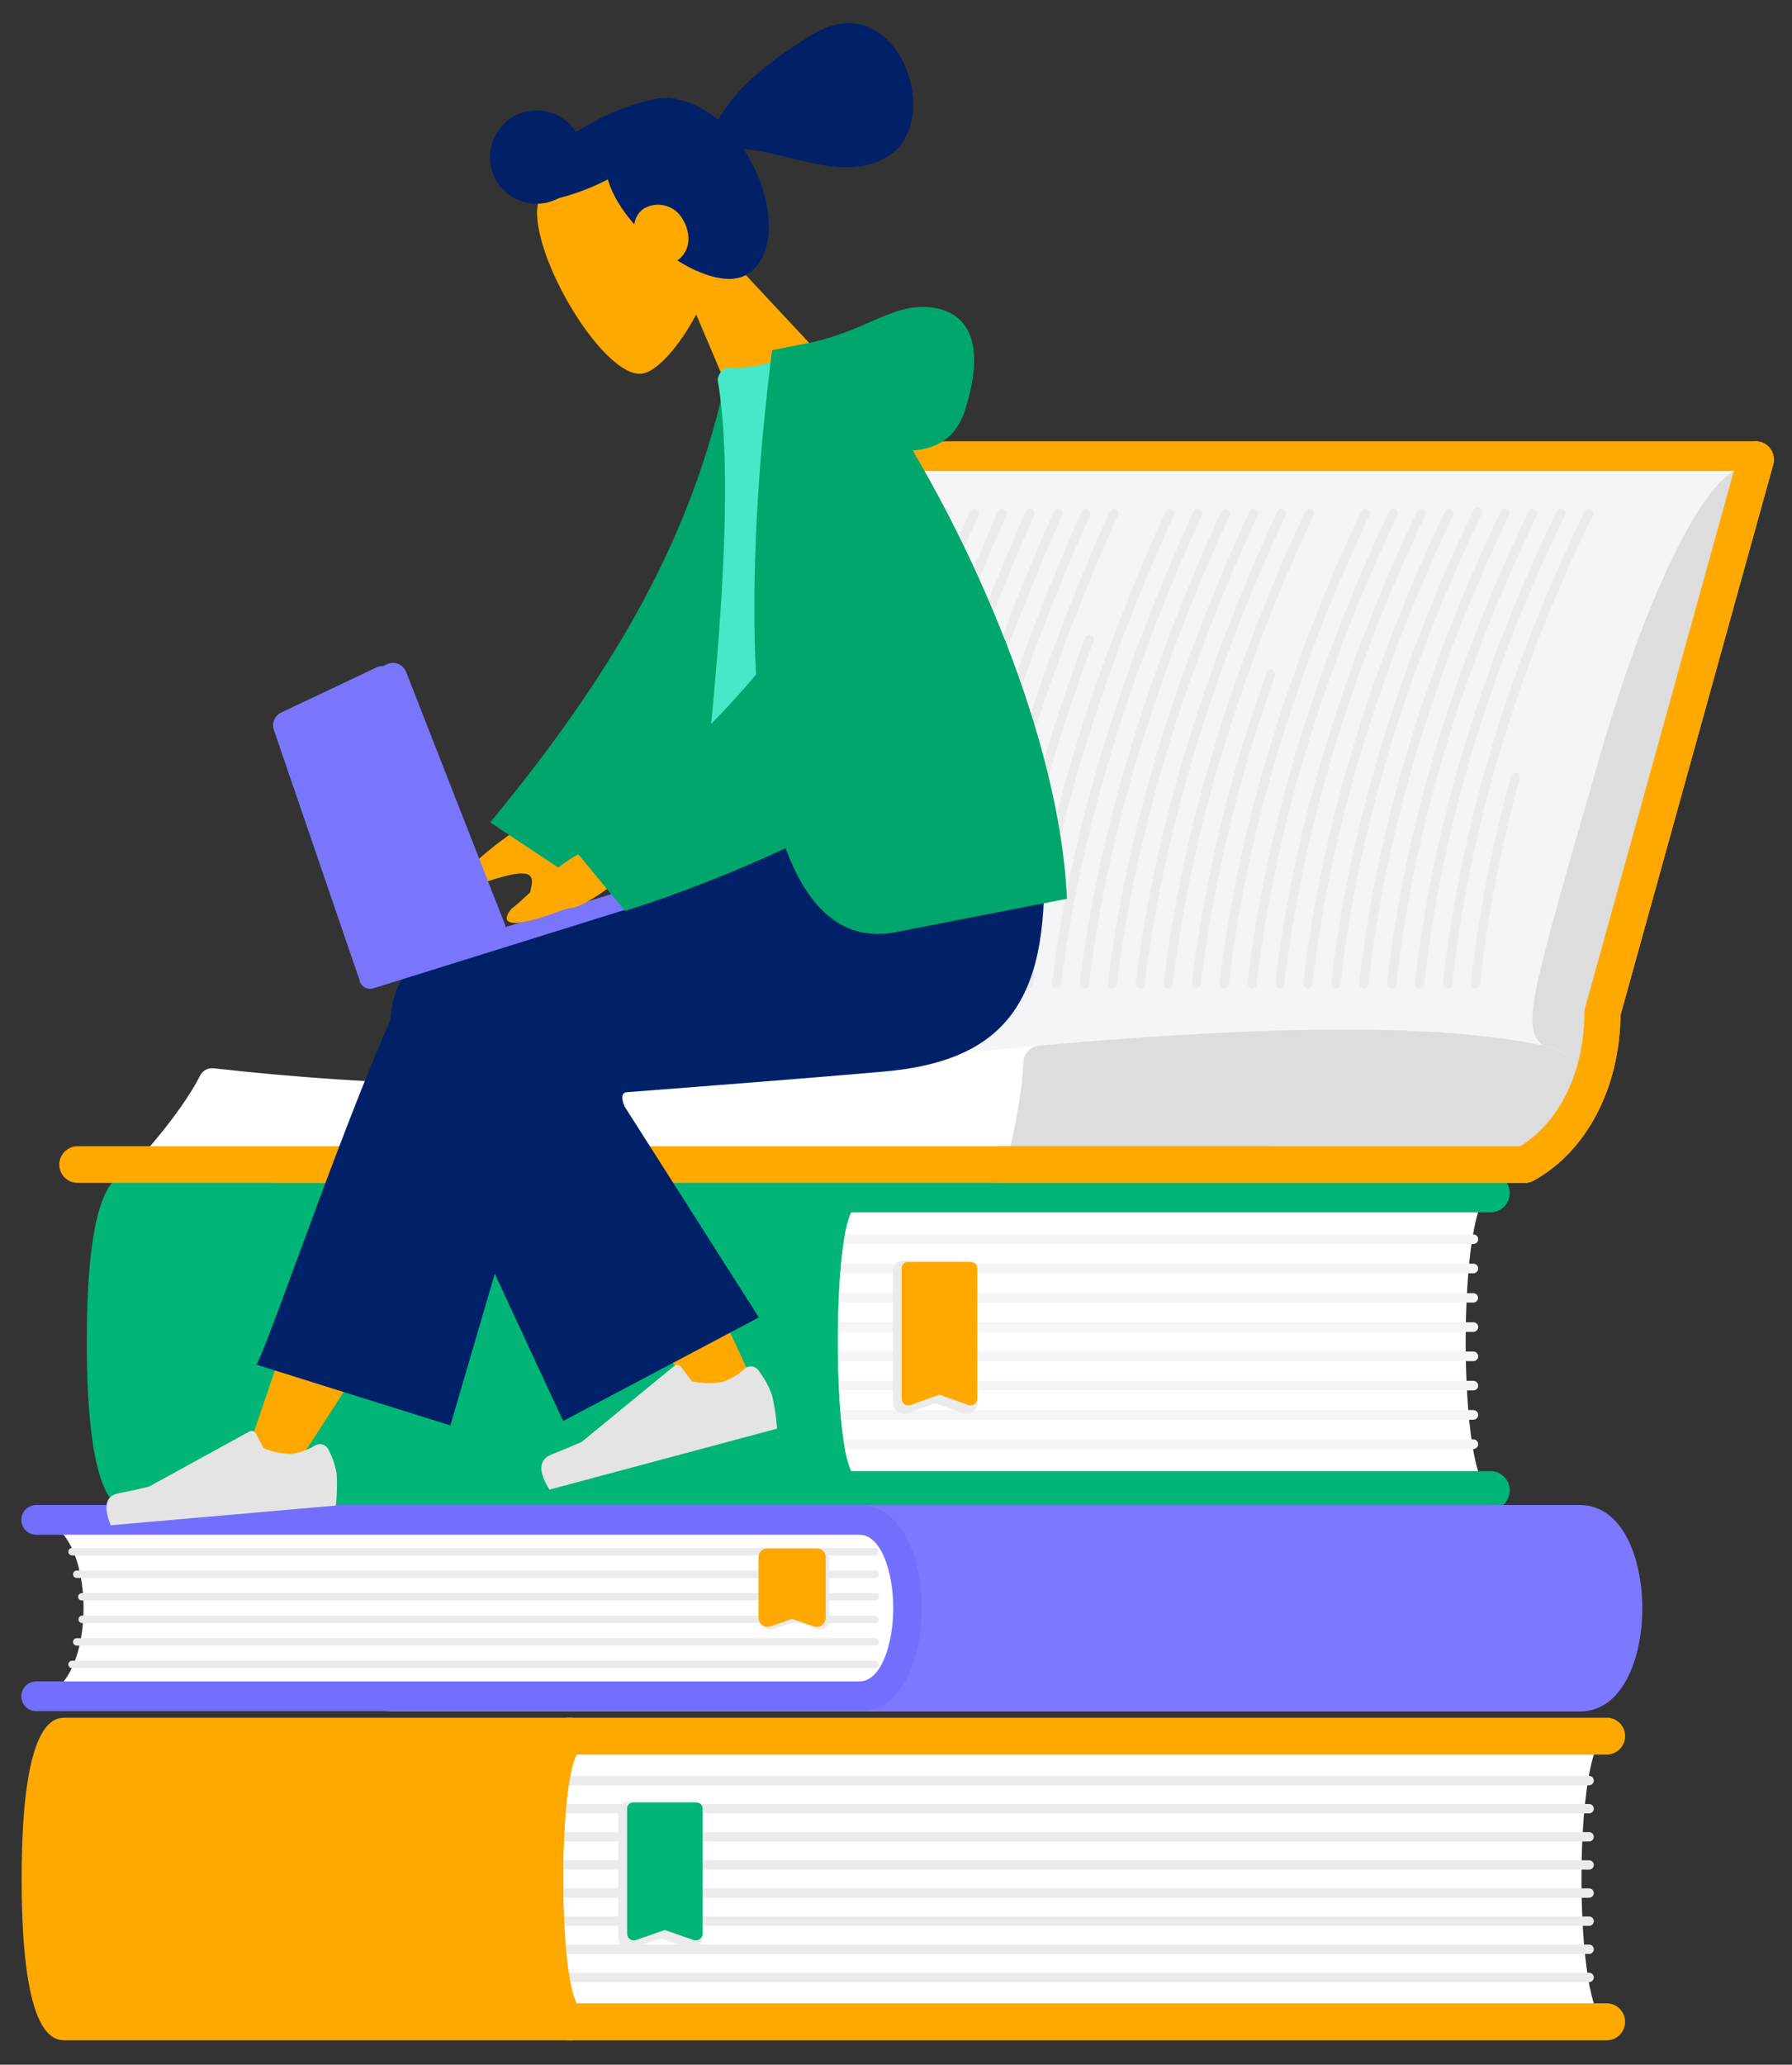 <svg id="Layer_1" data-name="Layer 1" xmlns="http://www.w3.org/2000/svg" xmlns:xlink="http://www.w3.org/1999/xlink" viewBox="0 0 382 440"><rect x="0" y="0" width="382" height="440" fill="#333333" stroke="none"/><defs><style>.cls-1,.cls-2{fill:none;}.cls-1{clip-rule:evenodd;}.cls-3{clip-path:url(#clip-path);}.cls-4{clip-path:url(#clip-path-2);}.cls-5{fill:#fff;}.cls-6{clip-path:url(#clip-path-3);}.cls-7{fill:#ebebed;}.cls-8{clip-path:url(#clip-path-5);}.cls-9{clip-path:url(#clip-path-7);}.cls-10{clip-path:url(#clip-path-9);}.cls-11{clip-path:url(#clip-path-11);}.cls-12{clip-path:url(#clip-path-13);}.cls-13{clip-path:url(#clip-path-15);}.cls-14{clip-path:url(#clip-path-17);}.cls-15{clip-path:url(#clip-path-19);}.cls-16{fill:#ffa900;}.cls-17{clip-path:url(#clip-path-21);}.cls-18{isolation:isolate;}.cls-19{clip-path:url(#clip-path-23);}.cls-20{clip-path:url(#clip-path-24);}.cls-21{clip-path:url(#clip-path-25);}.cls-22{clip-path:url(#clip-path-26);}.cls-23{clip-path:url(#clip-path-28);}.cls-24{clip-path:url(#clip-path-30);}.cls-25{fill:#00b576;}.cls-26{clip-path:url(#clip-path-32);}.cls-27{clip-path:url(#clip-path-34);}.cls-28{fill:#f5f5f7;}.cls-29{clip-path:url(#clip-path-36);}.cls-30{clip-path:url(#clip-path-38);}.cls-31{clip-path:url(#clip-path-40);}.cls-32{clip-path:url(#clip-path-42);}.cls-33{clip-path:url(#clip-path-44);}.cls-34{clip-path:url(#clip-path-46);}.cls-35{clip-path:url(#clip-path-48);}.cls-36{clip-path:url(#clip-path-50);}.cls-37{clip-path:url(#clip-path-52);}.cls-38{clip-path:url(#clip-path-54);}.cls-39{clip-path:url(#clip-path-55);}.cls-40{clip-path:url(#clip-path-57);}.cls-41{clip-path:url(#clip-path-59);}.cls-42{clip-path:url(#clip-path-61);}.cls-43{clip-path:url(#clip-path-63);}.cls-44{fill:#7c78ff;}.cls-45{clip-path:url(#clip-path-65);}.cls-46{clip-path:url(#clip-path-67);}.cls-47{clip-path:url(#clip-path-69);}.cls-48{clip-path:url(#clip-path-71);}.cls-49{clip-path:url(#clip-path-73);}.cls-50{clip-path:url(#clip-path-75);}.cls-51{clip-path:url(#clip-path-77);}.cls-52{clip-path:url(#clip-path-79);}.cls-53{clip-path:url(#clip-path-81);}.cls-54{clip-path:url(#clip-path-82);}.cls-55{fill:#736ffe;}.cls-56{clip-path:url(#clip-path-84);}.cls-57{clip-path:url(#clip-path-86);}.cls-58{clip-path:url(#clip-path-88);}.cls-59{clip-path:url(#clip-path-90);}.cls-60{fill:#b1c65a;}.cls-61{clip-path:url(#clip-path-92);}.cls-62{clip-path:url(#clip-path-94);}.cls-63{clip-path:url(#clip-path-96);}.cls-64{clip-path:url(#clip-path-98);}.cls-65{clip-path:url(#clip-path-100);}.cls-66{clip-path:url(#clip-path-102);}.cls-67{clip-path:url(#clip-path-104);}.cls-68{clip-path:url(#clip-path-106);}.cls-69{clip-path:url(#clip-path-108);}.cls-70{clip-path:url(#clip-path-110);}.cls-71{clip-path:url(#clip-path-112);}.cls-72{clip-path:url(#clip-path-114);}.cls-73{clip-path:url(#clip-path-116);}.cls-74{clip-path:url(#clip-path-118);}.cls-75{clip-path:url(#clip-path-120);}.cls-76{clip-path:url(#clip-path-122);}.cls-77{clip-path:url(#clip-path-124);}.cls-78{clip-path:url(#clip-path-126);}.cls-79{clip-path:url(#clip-path-128);}.cls-80{clip-path:url(#clip-path-130);}.cls-81{clip-path:url(#clip-path-132);}.cls-82{clip-path:url(#clip-path-134);}.cls-83{clip-path:url(#clip-path-136);}.cls-84{clip-path:url(#clip-path-138);}.cls-85{clip-path:url(#clip-path-140);}.cls-86{clip-path:url(#clip-path-142);}.cls-87{clip-path:url(#clip-path-144);}.cls-88{clip-path:url(#clip-path-146);}.cls-89{clip-path:url(#clip-path-148);}.cls-90{clip-path:url(#clip-path-150);}.cls-91{fill:#ddd;}.cls-92{clip-path:url(#clip-path-152);}.cls-93{clip-path:url(#clip-path-154);}.cls-94{clip-path:url(#clip-path-156);}.cls-95{clip-path:url(#clip-path-158);}.cls-96{clip-path:url(#clip-path-159);}.cls-97{clip-path:url(#clip-path-160);}.cls-98{clip-path:url(#clip-path-161);}.cls-99{clip-path:url(#clip-path-163);}.cls-100{clip-path:url(#clip-path-164);}.cls-101{clip-path:url(#clip-path-165);}.cls-102{clip-path:url(#clip-path-166);}.cls-103{clip-path:url(#clip-path-168);}.cls-104{fill:#002168;}.cls-105{clip-path:url(#clip-path-170);}.cls-106{fill:#e4e4e4;}.cls-107{clip-path:url(#clip-path-172);}.cls-108{clip-path:url(#clip-path-174);}.cls-109{clip-path:url(#clip-path-176);}.cls-110{clip-path:url(#clip-path-178);}.cls-111{clip-path:url(#clip-path-180);}.cls-112{clip-path:url(#clip-path-182);}.cls-113{clip-path:url(#clip-path-184);}.cls-114{fill:#00a66c;}.cls-115{clip-path:url(#clip-path-186);}.cls-116{fill:#47e8c8;}.cls-117{clip-path:url(#clip-path-188);}.cls-118{fill:#7a76fc;}.cls-119{clip-path:url(#clip-path-190);}.cls-120{clip-path:url(#clip-path-192);}.cls-121{clip-path:url(#clip-path-194);}.cls-122{clip-path:url(#clip-path-196);}</style><clipPath id="clip-path"><path class="cls-1" d="M342.67,430.87c-7.4,0-7.4-60.87,0-60.87H121.79c-7.4,0-7.4,60.87,0,60.87Z"/></clipPath><clipPath id="clip-path-2"><rect class="cls-2" x="-624.5" y="-110.5" width="1280" height="3148"/></clipPath><clipPath id="clip-path-3"><path class="cls-1" d="M117.49,380.45H338.75a1,1,0,0,0,0-2H117.49a1,1,0,0,0,0,2"/></clipPath><clipPath id="clip-path-5"><path class="cls-1" d="M117.49,392.43H338.75a1,1,0,0,0,0-2H117.49a1,1,0,0,0,0,2"/></clipPath><clipPath id="clip-path-7"><path class="cls-1" d="M117.49,410.41H338.75a1,1,0,0,0,0-2H117.49a1,1,0,0,0,0,2"/></clipPath><clipPath id="clip-path-9"><path class="cls-1" d="M117.49,422.4H338.75a1,1,0,0,0,0-2H117.49a1,1,0,0,0,0,2"/></clipPath><clipPath id="clip-path-11"><path class="cls-1" d="M117.49,386.44H338.75a1,1,0,0,0,0-2H117.49a1,1,0,0,0,0,2"/></clipPath><clipPath id="clip-path-13"><path class="cls-1" d="M117.49,398.43H338.75a1,1,0,0,0,0-2H117.49a1,1,0,0,0,0,2"/></clipPath><clipPath id="clip-path-15"><path class="cls-1" d="M117.49,404.42H338.75a1,1,0,0,0,0-2H117.49a1,1,0,0,0,0,2"/></clipPath><clipPath id="clip-path-17"><path class="cls-1" d="M117.49,416.4H338.75a1,1,0,0,0,0-2H117.49a1,1,0,0,0,0,2"/></clipPath><clipPath id="clip-path-19"><path class="cls-1" d="M121.8,366.06H14c-2.33,0-9.39,0-9.39,34.37S11.63,434.8,14,434.8H121.8a3.88,3.88,0,0,0,3.83-3.94,4,4,0,0,0-2.58-3.73c-4-6.53-4-46.86,0-53.4a3.94,3.94,0,0,0,2.58-3.73A3.9,3.9,0,0,0,121.8,366.06Z"/></clipPath><clipPath id="clip-path-21"><rect class="cls-2" x="112.42" y="366.06" width="234.08" height="68.76"/></clipPath><clipPath id="clip-path-23"><rect class="cls-2" x="111.5" y="365.5" width="236" height="70"/></clipPath><clipPath id="clip-path-24"><path class="cls-1" d="M121.8,434.81H342.67a3.95,3.95,0,0,0,0-7.89H122.92c-3.84-7.08-3.84-45.89,0-53H342.67a3.95,3.95,0,0,0,0-7.89H121.8c-2.32,0-9.38,0-9.38,34.38S119.48,434.81,121.8,434.81Z"/></clipPath><clipPath id="clip-path-25"><rect class="cls-2" x="111.5" y="365.5" width="235" height="70"/></clipPath><clipPath id="clip-path-26"><path class="cls-1" d="M148.85,386.13v26.64a1.43,1.43,0,0,1-1.87,1.39L140.81,412l-6.17,2.15a1.43,1.43,0,0,1-1.87-1.39V386.13a1.26,1.26,0,0,1,1.24-1.28h13.6a1.26,1.26,0,0,1,1.24,1.28"/></clipPath><clipPath id="clip-path-28"><path class="cls-1" d="M147.43,415.22a2.3,2.3,0,0,0,1.39-.46,2.48,2.48,0,0,0,1-2V386.13a2.24,2.24,0,0,0-2.2-2.27H134a2.24,2.24,0,0,0-2.2,2.27v26.64a2.48,2.48,0,0,0,1,2,2.3,2.3,0,0,0,2.15.33l5.86-2,5.86,2a2.21,2.21,0,0,0,.76.13M140.81,411a1.06,1.06,0,0,0-.31.05l-6.17,2.14a.43.43,0,0,1-.42-.06.46.46,0,0,1-.19-.39V386.13a.3.3,0,0,1,.29-.3h13.6a.3.3,0,0,1,.28.3v26.64a.46.46,0,0,1-.19.39.43.43,0,0,1-.42.06l-6.17-2.14a1,1,0,0,0-.3-.05"/></clipPath><clipPath id="clip-path-30"><path class="cls-1" d="M149.77,385.41v26.65a1.43,1.43,0,0,1-1.88,1.38l-6.17-2.14-6.17,2.14a1.42,1.42,0,0,1-1.87-1.38V385.41a1.26,1.26,0,0,1,1.25-1.28h13.59a1.26,1.26,0,0,1,1.25,1.28"/></clipPath><clipPath id="clip-path-32"><path class="cls-1" d="M318,317.61c-7.42,0-7.42-63.37,0-63.37H180.31c-7.42,0-7.42,63.37,0,63.37Z"/></clipPath><clipPath id="clip-path-34"><path class="cls-1" d="M176,265.11H314.08a1,1,0,0,0,0-2.05H176a1,1,0,0,0,0,2.05"/></clipPath><clipPath id="clip-path-36"><path class="cls-1" d="M176,277.59H314.08a1,1,0,0,0,0-2H176a1,1,0,0,0,0,2"/></clipPath><clipPath id="clip-path-38"><path class="cls-1" d="M176,296.31H314.08a1,1,0,0,0,0-2.05H176a1,1,0,0,0,0,2.05"/></clipPath><clipPath id="clip-path-40"><path class="cls-1" d="M176,308.79H314.08a1,1,0,0,0,0-2.05H176a1,1,0,0,0,0,2.05"/></clipPath><clipPath id="clip-path-42"><path class="cls-1" d="M176,271.35H314.08a1,1,0,0,0,0-2.05H176a1,1,0,0,0,0,2.05"/></clipPath><clipPath id="clip-path-44"><path class="cls-1" d="M176,283.83H314.08a1,1,0,0,0,0-2.05H176a1,1,0,0,0,0,2.05"/></clipPath><clipPath id="clip-path-46"><path class="cls-1" d="M176,290.07H314.08a1,1,0,0,0,0-2.05H176a1,1,0,0,0,0,2.05"/></clipPath><clipPath id="clip-path-48"><path class="cls-1" d="M176,302.55H314.08a1,1,0,0,0,0-2.05H176a1,1,0,0,0,0,2.05"/></clipPath><clipPath id="clip-path-50"><path class="cls-1" d="M27.91,250.13H180.32a4,4,0,0,1,3.83,4.11,4.11,4.11,0,0,1-2.59,3.89c-4,6.79-4,48.79,0,55.59a4.11,4.11,0,0,1,2.59,3.88,4,4,0,0,1-3.83,4.11H27.91c-2.34,0-9.41,0-9.41-35.79S25.57,250.13,27.91,250.13Z"/></clipPath><clipPath id="clip-path-52"><rect class="cls-2" x="170.91" y="250.13" width="150.93" height="71.59"/></clipPath><clipPath id="clip-path-54"><rect class="cls-2" x="170.5" y="249.5" width="152" height="73"/></clipPath><clipPath id="clip-path-55"><path class="cls-1" d="M180.31,321.72H318a4.12,4.12,0,0,0,0-8.22H181.43c-3.84-7.37-3.84-47.78,0-55.15H318a4.12,4.12,0,0,0,0-8.22H180.31c-2.33,0-9.4,0-9.4,35.8S178,321.72,180.31,321.72Z"/></clipPath><clipPath id="clip-path-57"><path class="cls-1" d="M207.41,271v27.74a1.43,1.43,0,0,1-1.87,1.44L199.36,298l-6.18,2.23a1.44,1.44,0,0,1-1.88-1.44V271a1.3,1.3,0,0,1,1.25-1.34h13.62a1.29,1.29,0,0,1,1.24,1.34"/></clipPath><clipPath id="clip-path-59"><path class="cls-1" d="M206,301.32a2.25,2.25,0,0,0,1.39-.48,2.62,2.62,0,0,0,1-2.07V271a2.3,2.3,0,0,0-2.2-2.37H192.55a2.3,2.3,0,0,0-2.21,2.37v27.74a2.62,2.62,0,0,0,1,2.07,2.26,2.26,0,0,0,2.15.35l5.88-2.13,5.87,2.13a2.21,2.21,0,0,0,.76.13M199.36,297a.81.81,0,0,0-.31.06l-6.18,2.23a.4.4,0,0,1-.42-.07.49.49,0,0,1-.19-.4V271a.3.3,0,0,1,.29-.31h13.62a.29.29,0,0,1,.28.31v27.74a.49.49,0,0,1-.19.4.39.39,0,0,1-.41.07L199.66,297a.8.8,0,0,0-.3-.06"/></clipPath><clipPath id="clip-path-61"><path class="cls-1" d="M208.33,270.28V298a1.44,1.44,0,0,1-1.88,1.44l-6.18-2.23-6.18,2.23a1.44,1.44,0,0,1-1.88-1.44V270.28a1.29,1.29,0,0,1,1.25-1.33h13.62a1.29,1.29,0,0,1,1.25,1.33"/></clipPath><clipPath id="clip-path-63"><path class="cls-1" d="M83,358.32V327.06a3.17,3.17,0,0,1,0-6.33H336.77c9.16,0,13.32,11.39,13.32,22s-4.16,22-13.32,22H83a3.17,3.17,0,0,1,0-6.33Z"/></clipPath><clipPath id="clip-path-65"><path class="cls-1" d="M7.54,361.49c13.7,0,13.7-37.59,0-37.59H183.18c13.7,0,13.7,37.59,0,37.59Z"/></clipPath><clipPath id="clip-path-67"><path class="cls-1" d="M186.61,336.27H16.36a.79.79,0,0,1,0-1.58H186.61a.79.79,0,0,1,0,1.58"/></clipPath><clipPath id="clip-path-69"><path class="cls-1" d="M186.61,350.69H16.36a.79.79,0,0,1,0-1.58H186.61a.79.79,0,0,1,0,1.58"/></clipPath><clipPath id="clip-path-71"><path class="cls-1" d="M186.61,331.47H15.28a.8.8,0,0,1,0-1.59H186.61a.8.8,0,0,1,0,1.59"/></clipPath><clipPath id="clip-path-73"><path class="cls-1" d="M186.61,341.08H17.44a.79.79,0,0,1,0-1.58H186.61a.79.79,0,0,1,0,1.58"/></clipPath><clipPath id="clip-path-75"><path class="cls-1" d="M186.61,345.89H17.44a.8.8,0,0,1,0-1.59H186.61a.8.8,0,0,1,0,1.59"/></clipPath><clipPath id="clip-path-77"><path class="cls-1" d="M186.61,355.5H15.28a.8.8,0,0,1,0-1.59H186.61a.8.8,0,0,1,0,1.59"/></clipPath><clipPath id="clip-path-79"><rect class="cls-2" x="4.5" y="320.73" width="192" height="43.92"/></clipPath><clipPath id="clip-path-81"><rect class="cls-2" x="4.5" y="320.5" width="193" height="45"/></clipPath><clipPath id="clip-path-82"><path class="cls-1" d="M183.18,364.65H7.54a3.17,3.17,0,0,1,0-6.33H183.18c4.7,0,7.23-8.05,7.23-15.63s-2.53-15.63-7.23-15.63H7.54a3.17,3.17,0,0,1,0-6.33H183.18c9.15,0,13.32,11.39,13.32,22s-4.17,22-13.32,22"/></clipPath><clipPath id="clip-path-84"><path class="cls-1" d="M163.19,332.39v12.92a1.14,1.14,0,0,0,1.49,1.11l4.9-1.72,4.91,1.72a1.14,1.14,0,0,0,1.49-1.11V332.39a1,1,0,0,0-1-1H164.18a1,1,0,0,0-1,1"/></clipPath><clipPath id="clip-path-86"><path class="cls-1" d="M164.32,347.27a1.89,1.89,0,0,1-1.11-.36,2,2,0,0,1-.78-1.6V332.39a1.78,1.78,0,0,1,1.75-1.82H175a1.79,1.79,0,0,1,1.75,1.82v12.92a2,2,0,0,1-.79,1.6,1.86,1.86,0,0,1-1.71.26l-4.66-1.63-4.66,1.63A1.8,1.8,0,0,1,164.32,347.27Zm-.14-15.12a.23.23,0,0,0-.23.24v12.92a.39.39,0,0,0,.15.31.34.34,0,0,0,.33.05l4.91-1.72a.69.69,0,0,1,.49,0l4.9,1.72a.36.36,0,0,0,.33-.05.37.37,0,0,0,.16-.31V332.39a.24.24,0,0,0-.23-.24Z"/></clipPath><clipPath id="clip-path-88"><path class="cls-1" d="M163.59,346.7a1.84,1.84,0,0,1-1.1-.37,2,2,0,0,1-.79-1.6V331.81a1.79,1.79,0,0,1,1.75-1.82h10.81a1.79,1.79,0,0,1,1.75,1.82v12.92a2,2,0,0,1-.79,1.6,1.82,1.82,0,0,1-1.7.27L168.86,345l-4.67,1.64A1.76,1.76,0,0,1,163.59,346.7Z"/></clipPath><clipPath id="clip-path-90"><path class="cls-1" d="M59.38,248.18h68.94c9.45-5.22,16.49-17,16.52-32.38L177.52,97.94H374.28L341.6,215.8c0,15.37-7.07,27.16-16.53,32.38h-112"/></clipPath><clipPath id="clip-path-92"><path class="cls-1" d="M325.07,252.08h-112a3.91,3.91,0,0,1,0-7.81H324.05c8.45-5.14,13.67-15.94,13.7-28.48a3.74,3.74,0,0,1,.14-1L369.2,101.85H180.44l-31.75,114.5c-.19,15.57-7.26,29.05-18.54,35.26a3.81,3.81,0,0,1-1.84.47H59.38a3.91,3.91,0,0,1,0-7.81h67.91c8.45-5.14,13.68-15.94,13.7-28.48a4.15,4.15,0,0,1,.14-1L173.82,96.88a3.86,3.86,0,0,1,3.7-2.85H374.28a3.85,3.85,0,0,1,3.07,1.55A3.94,3.94,0,0,1,378,99L345.44,216.35c-.18,15.57-7.25,29.05-18.53,35.26a3.84,3.84,0,0,1-1.84.47"/></clipPath><clipPath id="clip-path-94"><path class="cls-1" d="M144.31,232.25c-5.21-5.84,30.46-131.88,40.87-131.88H371.61L335.86,231.75Z"/></clipPath><clipPath id="clip-path-96"><path class="cls-1" d="M159.7,210.61h-.13a1,1,0,0,1-.83-1.1c4.1-30.32,14-63.21,30.21-100.55a1,1,0,0,1,1.27-.5,1,1,0,0,1,.49,1.29c-16.16,37.17-26,69.89-30.06,100a1,1,0,0,1-1,.85"/></clipPath><clipPath id="clip-path-98"><path class="cls-1" d="M165.65,210.61h-.13a1,1,0,0,1-.82-1.1c4.09-30.48,14-63.37,30.2-100.55a1,1,0,0,1,1.27-.5,1,1,0,0,1,.49,1.29c-16.16,37-26,69.73-30,100a1,1,0,0,1-1,.85"/></clipPath><clipPath id="clip-path-100"><path class="cls-1" d="M171.61,210.61h-.13a1,1,0,0,1-.83-1.1c4.08-30.63,14-63.52,30.21-100.56a1,1,0,0,1,1.27-.49,1,1,0,0,1,.49,1.29c-16.18,36.86-26,69.58-30.06,100a1,1,0,0,1-.95.85"/></clipPath><clipPath id="clip-path-102"><path class="cls-1" d="M177.56,210.61h-.13a1,1,0,0,1-.82-1.1c4-30.35,14.17-64.18,30.2-100.56a1,1,0,0,1,1.27-.49,1,1,0,0,1,.49,1.29c-16,36.21-26.07,69.86-30.06,100a1,1,0,0,1-.95.85"/></clipPath><clipPath id="clip-path-104"><path class="cls-1" d="M183.52,210.61h-.13a1,1,0,0,1-.83-1.1c4-30.5,14.16-64.33,30.21-100.56a1,1,0,0,1,1.27-.49,1,1,0,0,1,.48,1.29c-16,36.06-26.07,69.71-30.05,100a1,1,0,0,1-.95.85"/></clipPath><clipPath id="clip-path-106"><path class="cls-1" d="M189.47,210.61h-.13a1,1,0,0,1-.83-1.1c4-30.64,14.16-64.47,30.21-100.56a1,1,0,0,1,1.28-.49,1,1,0,0,1,.48,1.29c-16,35.92-26.09,69.57-30.06,100a1,1,0,0,1-.95.85"/></clipPath><clipPath id="clip-path-108"><path class="cls-1" d="M195.42,210.61h-.12a1,1,0,0,1-.83-1.1c4-30.78,14.14-64.62,30.21-100.56a1,1,0,0,1,1.27-.49,1,1,0,0,1,.48,1.3c-16,35.76-26.1,69.41-30.05,100a1,1,0,0,1-1,.85"/></clipPath><clipPath id="clip-path-110"><path class="cls-1" d="M201.38,210.61h-.13a1,1,0,0,1-.83-1.09c4-30.94,14.14-64.77,30.21-100.57a1,1,0,0,1,1.28-.49,1,1,0,0,1,.47,1.3c-16,35.62-26.11,69.27-30,100a1,1,0,0,1-1,.85"/></clipPath><clipPath id="clip-path-112"><path class="cls-1" d="M207.33,210.61h-.12a1,1,0,0,1-.83-1.09c4-31.07,14.12-64.91,30.21-100.58a1,1,0,0,1,1.27-.48,1,1,0,0,1,.48,1.3c-16,35.49-26.12,69.14-30.05,100a1,1,0,0,1-1,.85"/></clipPath><clipPath id="clip-path-114"><path class="cls-1" d="M213.29,210.61h-.13a1,1,0,0,1-.83-1.09c3-23.57,9.19-47.65,19-73.61a1,1,0,0,1,1.25-.56,1,1,0,0,1,.55,1.26c-9.74,25.81-15.92,49.74-18.88,73.16a1,1,0,0,1-1,.85"/></clipPath><clipPath id="clip-path-116"><path class="cls-1" d="M219.24,210.61h-.12a1,1,0,0,1-.83-1.09c3.93-31.35,14.09-65.19,30.21-100.58a.94.94,0,0,1,1.27-.47,1,1,0,0,1,.48,1.29c-16,35.21-26.15,68.86-30.05,100a1,1,0,0,1-1,.85"/></clipPath><clipPath id="clip-path-118"><path class="cls-1" d="M225.2,210.61h-.12a1,1,0,0,1-.84-1.09c3.92-31.48,14.08-65.32,30.21-100.58a1,1,0,0,1,1.28-.47,1,1,0,0,1,.47,1.29c-16,35.08-26.16,68.73-30,100a1,1,0,0,1-1,.85"/></clipPath><clipPath id="clip-path-120"><path class="cls-1" d="M231.15,210.61H231a1,1,0,0,1-.84-1.09c3.91-31.62,14.08-65.46,30.22-100.58a1,1,0,0,1,1.27-.47,1,1,0,0,1,.47,1.3c-16,34.93-26.16,68.58-30,100a1,1,0,0,1-.95.86"/></clipPath><clipPath id="clip-path-122"><path class="cls-1" d="M237.11,210.61H237a1,1,0,0,1-.84-1.09c3.89-31.75,14.06-65.59,30.21-100.58a1,1,0,0,1,1.28-.47,1,1,0,0,1,.47,1.3c-16.08,34.8-26.18,68.45-30.05,100a1,1,0,0,1-.95.86"/></clipPath><clipPath id="clip-path-124"><path class="cls-1" d="M243.06,210.61h-.12a1,1,0,0,1-.84-1.09c3.88-31.87,14-65.72,30.22-100.58a1,1,0,0,1,1.28-.47,1,1,0,0,1,.46,1.3c-16.09,34.68-26.19,68.32-30.05,100a1,1,0,0,1-.95.86"/></clipPath><clipPath id="clip-path-126"><path class="cls-1" d="M249,210.61h-.12a1,1,0,0,1-.83-1.09c3.86-32,14-65.86,30.21-100.59a1,1,0,0,1,1.28-.46,1,1,0,0,1,.46,1.3c-16.09,34.54-26.2,68.18-30,100a1,1,0,0,1-1,.86"/></clipPath><clipPath id="clip-path-128"><path class="cls-1" d="M255,210.61h-.12a1,1,0,0,1-.84-1.09,305.66,305.66,0,0,1,16-66.23,1,1,0,0,1,1.23-.58,1,1,0,0,1,.58,1.25,303.6,303.6,0,0,0-15.91,65.8,1,1,0,0,1-.95.86"/></clipPath><clipPath id="clip-path-130"><path class="cls-1" d="M260.92,210.61h-.11a1,1,0,0,1-.84-1.09c3.83-32.26,14-66.11,30.21-100.59a1,1,0,0,1,1.29-.46,1,1,0,0,1,.45,1.3c-16.13,34.29-26.23,67.93-30,100a1,1,0,0,1-1,.86"/></clipPath><clipPath id="clip-path-132"><path class="cls-1" d="M266.88,210.61h-.12a1,1,0,0,1-.84-1.09c3.82-32.4,14-66.24,30.22-100.59a1,1,0,0,1,1.28-.46,1,1,0,0,1,.45,1.3c-16.13,34.16-26.24,67.8-30,100a1,1,0,0,1-.95.86"/></clipPath><clipPath id="clip-path-134"><path class="cls-1" d="M272.83,210.61h-.12a1,1,0,0,1-.84-1.08c3.81-32.53,14-66.38,30.22-100.6a1,1,0,0,1,1.29-.46,1,1,0,0,1,.45,1.31c-16.16,34-26.26,67.66-30.05,100a1,1,0,0,1-.95.86"/></clipPath><clipPath id="clip-path-136"><path class="cls-1" d="M278.78,210.61h-.11a1,1,0,0,1-.84-1.08c3.79-32.66,14-66.5,30.22-100.6a1,1,0,0,1,1.28-.46,1,1,0,0,1,.45,1.31c-16.17,33.9-26.27,67.54-30,100a1,1,0,0,1-1,.86"/></clipPath><clipPath id="clip-path-138"><path class="cls-1" d="M284.74,210.61h-.12a1,1,0,0,1-.84-1.08c3.78-32.78,14-66.63,30.22-100.61a1,1,0,1,1,1.73.86c-16.18,33.78-26.28,67.41-30,100a1,1,0,0,1-.95.86"/></clipPath><clipPath id="clip-path-140"><path class="cls-1" d="M290.69,210.61h-.11a1,1,0,0,1-.85-1.08c3.77-32.9,13.94-66.75,30.23-100.61a1,1,0,0,1,1.29-.45,1,1,0,0,1,.44,1.31c-16.2,33.66-26.3,67.29-30,100a1,1,0,0,1-1,.86"/></clipPath><clipPath id="clip-path-142"><path class="cls-1" d="M296.65,210.61h-.12a1,1,0,0,1-.84-1.08c3.75-33,13.91-66.87,30.22-100.61a1,1,0,0,1,1.29-.44,1,1,0,0,1,.44,1.3c-16.21,33.54-26.32,67.17-30,100a1,1,0,0,1-1,.87"/></clipPath><clipPath id="clip-path-144"><path class="cls-1" d="M302.6,210.61h-.11a1,1,0,0,1-.85-1.08c3.73-33.15,13.9-67,30.23-100.61a1,1,0,0,1,1.28-.44,1,1,0,0,1,.44,1.3c-16.22,33.42-26.33,67.05-30,100a1,1,0,0,1-1,.87"/></clipPath><clipPath id="clip-path-146"><path class="cls-1" d="M308.56,210.61h-.11a1,1,0,0,1-.85-1.08c3.71-33.26,13.88-67.12,30.22-100.61a1,1,0,0,1,1.29-.44,1,1,0,0,1,.44,1.3c-16.25,33.3-26.35,66.93-30,100a1,1,0,0,1-.95.87"/></clipPath><clipPath id="clip-path-148"><path class="cls-1" d="M314.51,210.61h-.11a1,1,0,0,1-.85-1.08,283,283,0,0,1,8.58-44.18,1,1,0,0,1,1.18-.68,1,1,0,0,1,.67,1.21,280.14,280.14,0,0,0-8.51,43.87,1,1,0,0,1-1,.87"/></clipPath><clipPath id="clip-path-150"><path class="cls-1" d="M369.56,100.37c-7.87,4.64-19.2,28.26-28.71,61.44C322.62,225.38,323.8,219.4,334,226c9.73,6.34,6.25,1.08,6.25,1.08l32.53-127Z"/></clipPath><clipPath id="clip-path-152"><path class="cls-1" d="M28.54,248.18s9.76-10.36,14.14-19a2.81,2.81,0,0,1,2.84-1.52A583.76,583.76,0,0,0,149.89,230c30.87-2.23,134.22-17.47,180.41-6.9a9.21,9.21,0,0,1,6,13.13c-2.66,5.23-6.52,10.78-11.25,12Z"/></clipPath><clipPath id="clip-path-154"><path class="cls-1" d="M218.15,226.41c-.29,7.86-2.84,18.42-3.68,21.76H325.08c4.73-1.17,8.58-6.72,11.24-11.93a9.23,9.23,0,0,0-6.1-13.16c-25.91-5.91-69.74-3.73-108.7-.26a3.72,3.72,0,0,0-3.37,3.59"/></clipPath><clipPath id="clip-path-156"><rect class="cls-2" x="12.5" y="244.27" width="261.85" height="7.82"/></clipPath><clipPath id="clip-path-158"><rect class="cls-2" x="11.5" y="243.5" width="263" height="9"/></clipPath><clipPath id="clip-path-159"><path class="cls-1" d="M270.5,252.08H16.35a3.91,3.91,0,0,1,0-7.81H270.5a3.91,3.91,0,0,1,0,7.81"/></clipPath><clipPath id="clip-path-160"><rect class="cls-2" x="12.5" y="243.5" width="262" height="9"/></clipPath><clipPath id="clip-path-161"><rect class="cls-2" x="209.26" y="94.03" width="168.87" height="158.05"/></clipPath><clipPath id="clip-path-163"><rect class="cls-2" x="208.5" y="93.5" width="171" height="159"/></clipPath><clipPath id="clip-path-164"><path class="cls-1" d="M325.07,252.08h-112a3.91,3.91,0,0,1,0-7.81H324.05c8.45-5.14,13.67-15.94,13.7-28.48a3.74,3.74,0,0,1,.14-1L370.57,96.88a3.85,3.85,0,0,1,4.75-2.7A3.91,3.91,0,0,1,378,99L345.44,216.35c-.18,15.57-7.25,29.05-18.53,35.26a3.84,3.84,0,0,1-1.84.47"/></clipPath><clipPath id="clip-path-165"><rect class="cls-2" x="208.5" y="93.5" width="170" height="159"/></clipPath><clipPath id="clip-path-166"><path class="cls-1" d="M62.68,312.9q21.9-33.06,29.3-48.74c8.44-17.9,15.23-33.77,17.29-39.78,4.91-14.34-15.85-19-19.85-12.2q-9.11,15.52-36.26,95.87Z"/></clipPath><clipPath id="clip-path-168"><path class="cls-1" d="M96,303.77l24-81.89c5.36-15-27.45-21.71-31.73-14.56-9.71,16.21-30.71,78.67-33.6,83.5Z"/></clipPath><clipPath id="clip-path-170"><path class="cls-1" d="M70,308.9a17.17,17.17,0,0,1,1.78,5.23,41.71,41.71,0,0,1-.18,6.71l-48,4.2q-2.4-6,1.59-6.79t6.63-1.47l21.34-11.72a1,1,0,0,1,1.36.39v0l1.66,3.18a15.47,15.47,0,0,0,6.22,1.19A13.44,13.44,0,0,0,67.23,308h0a2,2,0,0,1,2.71.78Z"/></clipPath><clipPath id="clip-path-172"><path class="cls-1" d="M160.26,294.06c-4.56-10.48-21.61-46.1-31.66-61.44-2.89-4.41-5.71-8.66-8.4-12.62-8-11.78-30.58.74-22.45,11.65C118,258.8,147.94,296,150.41,299.28,153.87,303.87,163.12,300.65,160.26,294.06Z"/></clipPath><clipPath id="clip-path-174"><path class="cls-1" d="M161.7,292.07a19.21,19.21,0,0,1,2.88,5.27,46.23,46.23,0,0,1,1.07,7.11l-48.53,13q-3.6-5.83.35-7.44c2.62-1.06,4.8-2,6.52-2.73l19.73-16.18a1,1,0,0,1,1.41.14l0,0,2.34,3.1a15.8,15.8,0,0,0,6.61.14,13.77,13.77,0,0,0,4.69-2.84,2,2,0,0,1,2.82.27Z"/></clipPath><clipPath id="clip-path-176"><path class="cls-1" d="M133.45,232.77q41.18-3.17,55.18-4.43c26.61-2.4,35.51-16.05,33.72-47.67l-48.27-4.23q-9.83,2-83.12,27.75c-8.83,3.52-8.35,16.23-7.17,20.5q.08.27,36.26,78.14l41.72-22.08-28.66-45C132.41,234,132.52,233,133.45,232.77Z"/></clipPath><clipPath id="clip-path-178"><path class="cls-1" d="M153.33,52.55c1.14-7.06.38-14.41-3.93-20.57-12.42-17.74-35.55,1.7-34.91,14S130,81.71,137.41,79.52c3-.88,7.44-5.79,11-12.51l11.47,27,20.6-12.38Z"/></clipPath><clipPath id="clip-path-180"><path class="cls-1" d="M144.4,55.51c5.52,3.46,11.28,5.1,14.78,3,6.65-4,5.91-15.94,0-25.73-.21-.35-.42-.69-.64-1,10,.72,21.28,7.21,30.59,1.62,12.66-7.61,2-36.79-15.72-26.16-12,7.23-16.87,12.58-20.37,18.3a19.77,19.77,0,0,0-8.73-4.41,7.94,7.94,0,0,0-2.57-.25,11,11,0,0,0-2.58.32,48.7,48.7,0,0,0-13.64,5.32c-1,.53-1.87,1.06-2.75,1.61a9.94,9.94,0,1,0-3.69,14.11,48.91,48.91,0,0,0,10.48-4,21.42,21.42,0,0,0,2.27,5,30.61,30.61,0,0,0,3.4,4.58,4.6,4.6,0,0,1,2-3.36,6,6,0,0,1,8.25,2.17C147.53,50,147.09,53.62,144.4,55.51Z"/></clipPath><clipPath id="clip-path-182"><path class="cls-1" d="M138.16,145.21l-22.47,28.21a77.79,77.79,0,0,0-17,12.8c-.9,1.43-1.76,4.05,3.13,2.33s10.12-3.32,11.26-1.79-1.32,4.39.69,6.33q2,1.93,10.06-15.13l24.65-19Z"/></clipPath><clipPath id="clip-path-184"><path class="cls-1" d="M154.15,83.31c-7.59,32.71-23.77,60.57-49.65,91.95l15.8,10.49c32.14-22.92,48.83-36,50.84-65.55.5-7.41-3.67-29.49-5.33-41.24Z"/></clipPath><clipPath id="clip-path-186"><path class="cls-1" d="M217,170.71l-68.74,13.36q9.43-76.2,4.74-103c-.16-.91,1.2-2.83,2-2.77q8.53.73,17-5.08C193.33,96.41,205.28,127.78,217,170.71Z"/></clipPath><clipPath id="clip-path-188"><path class="cls-2" d="M77.88,206.89,141,187.2a2.33,2.33,0,0,1,2.81,1.26,1.8,1.8,0,0,1-.9,2.39.9.9,0,0,1-.21.08L79.58,210.62a2.33,2.33,0,0,1-2.81-1.25,1.81,1.81,0,0,1,.9-2.4Z"/></clipPath><clipPath id="clip-path-190"><path class="cls-2" d="M60,151.87,82.5,141.55a3,3,0,0,1,4,1.48c0,.05,0,.1.07.16l21,53.65a3,3,0,0,1-1.71,3.89l-.07,0L80.26,210a3,3,0,0,1-3.84-1.8l0-.05-18-52.56A3,3,0,0,1,60,151.87Z"/></clipPath><clipPath id="clip-path-192"><path class="cls-2" d="M59.92,151.86l20.3-9.61a3,3,0,0,1,4,1.43,1.54,1.54,0,0,1,.08.19l20.94,53.64a3,3,0,0,1-1.7,3.88l-.06,0L80.27,210a3,3,0,0,1-3.85-1.78l0-.06-18-52.58A3,3,0,0,1,59.92,151.86Z"/></clipPath><clipPath id="clip-path-194"><path class="cls-1" d="M152.35,156.09l-26.22,24.62c-7.57,3-12.28,9.21-17.14,13-1.1,1.28-2.31,3.74,2.79,2.73s8-2.77,9.94-2.94,5.34-2.16,11.89-7.15l27.11-15.25Z"/></clipPath><clipPath id="clip-path-196"><path class="cls-1" d="M161.16,143.76a190.42,190.42,0,0,1-40,35.74l12.09,14.64a295.73,295.73,0,0,0,34.22-13.37c4.8,13,12.38,20,23.38,17.89l36.6-7.12c-.78-17.16-5.88-36.31-13-54.57a2.36,2.36,0,0,0-.3-.75A283.59,283.59,0,0,0,194.56,96q8.58-.58,11.13-8.52c4.65-14.47.65-21.16-7.49-22s-14,5.33-26.29,7.71l-7.32,1.43C161.46,99.16,160.1,123.34,161.16,143.76Z"/></clipPath></defs><title>TPA</title><g class="cls-3"><g class="cls-4"><rect class="cls-5" x="111.24" y="365" width="236.43" height="70.86"/></g></g><g class="cls-6"><g class="cls-4"><rect class="cls-7" x="111.53" y="373.47" width="233.18" height="11.97"/></g></g><g class="cls-8"><g class="cls-4"><rect class="cls-7" x="111.53" y="385.46" width="233.18" height="11.97"/></g></g><g class="cls-9"><g class="cls-4"><rect class="cls-7" x="111.53" y="403.44" width="233.18" height="11.97"/></g></g><g class="cls-10"><g class="cls-4"><rect class="cls-7" x="111.53" y="415.42" width="233.18" height="11.97"/></g></g><g class="cls-11"><g class="cls-4"><rect class="cls-7" x="111.53" y="379.47" width="233.18" height="11.97"/></g></g><g class="cls-12"><g class="cls-4"><rect class="cls-7" x="111.53" y="391.45" width="233.18" height="11.97"/></g></g><g class="cls-13"><g class="cls-4"><rect class="cls-7" x="111.53" y="397.45" width="233.18" height="11.97"/></g></g><g class="cls-14"><g class="cls-4"><rect class="cls-7" x="111.53" y="409.43" width="233.18" height="11.97"/></g></g><g class="cls-15"><g class="cls-4"><rect class="cls-16" x="-0.43" y="361.06" width="131.06" height="78.75"/></g></g><g class="cls-17"><g class="cls-4"><g class="cls-18"><g class="cls-19"><g class="cls-20"><g class="cls-21"><rect class="cls-16" x="107.42" y="361.06" width="244.08" height="78.76"/></g></g></g></g></g></g><g class="cls-22"><g class="cls-4"><rect class="cls-7" x="127.77" y="379.85" width="26.09" height="39.39"/></g></g><g class="cls-23"><g class="cls-4"><rect class="cls-7" x="126.81" y="378.86" width="28" height="41.37"/></g></g><g class="cls-24"><g class="cls-4"><rect class="cls-25" x="128.68" y="379.13" width="26.08" height="39.39"/></g></g><g class="cls-26"><g class="cls-4"><rect class="cls-5" x="169.75" y="249.24" width="153.26" height="73.37"/></g></g><g class="cls-27"><g class="cls-4"><rect class="cls-28" x="170.03" y="258.06" width="150.01" height="12.05"/></g></g><g class="cls-29"><g class="cls-4"><rect class="cls-28" x="170.03" y="270.54" width="150.01" height="12.05"/></g></g><g class="cls-30"><g class="cls-4"><rect class="cls-28" x="170.03" y="289.26" width="150.01" height="12.05"/></g></g><g class="cls-31"><g class="cls-4"><rect class="cls-28" x="170.03" y="301.74" width="150.01" height="12.05"/></g></g><g class="cls-32"><g class="cls-4"><rect class="cls-28" x="170.03" y="264.3" width="150.01" height="12.05"/></g></g><g class="cls-33"><g class="cls-4"><rect class="cls-28" x="170.03" y="276.78" width="150.01" height="12.05"/></g></g><g class="cls-34"><g class="cls-4"><rect class="cls-28" x="170.03" y="283.02" width="150.01" height="12.05"/></g></g><g class="cls-35"><g class="cls-4"><rect class="cls-28" x="170.03" y="295.5" width="150.01" height="12.05"/></g></g><g class="cls-36"><g class="cls-4"><rect class="cls-25" x="13.5" y="245.13" width="175.65" height="81.58"/></g></g><g class="cls-37"><g class="cls-4"><g class="cls-18"><g class="cls-38"><g class="cls-39"><g class="cls-38"><rect class="cls-25" x="165.91" y="245.13" width="160.93" height="81.59"/></g></g></g></g></g></g><g class="cls-40"><g class="cls-4"><rect class="cls-7" x="186.3" y="264.69" width="26.12" height="40.6"/></g></g><g class="cls-41"><g class="cls-4"><rect class="cls-7" x="185.34" y="263.66" width="28.03" height="42.66"/></g></g><g class="cls-42"><g class="cls-4"><rect class="cls-16" x="187.21" y="263.95" width="26.12" height="40.6"/></g></g><g class="cls-43"><g class="cls-4"><rect class="cls-44" x="74.98" y="315.73" width="280.11" height="53.92"/></g></g><g class="cls-45"><g class="cls-4"><rect class="cls-5" x="2.54" y="318.9" width="195.91" height="47.59"/></g></g><g class="cls-46"><g class="cls-4"><rect class="cls-7" x="10.6" y="329.69" width="181.77" height="11.58"/></g></g><g class="cls-47"><g class="cls-4"><rect class="cls-7" x="10.6" y="344.11" width="181.77" height="11.58"/></g></g><g class="cls-48"><g class="cls-4"><rect class="cls-7" x="9.52" y="324.88" width="182.85" height="11.58"/></g></g><g class="cls-49"><g class="cls-4"><rect class="cls-7" x="11.68" y="334.5" width="180.69" height="11.58"/></g></g><g class="cls-50"><g class="cls-4"><rect class="cls-7" x="11.68" y="339.3" width="180.69" height="11.58"/></g></g><g class="cls-51"><g class="cls-4"><rect class="cls-7" x="9.52" y="348.91" width="182.85" height="11.58"/></g></g><g class="cls-52"><g class="cls-4"><g class="cls-18"><g class="cls-53"><g class="cls-54"><g class="cls-53"><rect class="cls-55" x="-0.5" y="315.73" width="202" height="53.92"/></g></g></g></g></g></g><g class="cls-56"><g class="cls-4"><rect class="cls-7" x="158.19" y="326.36" width="22.79" height="25.13"/></g></g><g class="cls-57"><g class="cls-4"><rect class="cls-7" x="157.43" y="325.57" width="24.31" height="26.71"/></g></g><g class="cls-58"><g class="cls-4"><rect class="cls-16" x="156.7" y="324.99" width="24.31" height="26.71"/></g></g><g class="cls-59"><g class="cls-4"><rect class="cls-60" x="54.38" y="92.94" width="324.9" height="160.23"/></g></g><g class="cls-61"><g class="cls-4"><rect class="cls-16" x="50.53" y="89.03" width="332.6" height="168.05"/></g></g><g class="cls-62"><g class="cls-4"><rect class="cls-28" x="138.79" y="95.37" width="237.82" height="141.88"/></g></g><g class="cls-63"><g class="cls-4"><rect class="cls-7" x="153.74" y="103.36" width="42.05" height="112.24"/></g></g><g class="cls-64"><g class="cls-4"><rect class="cls-7" x="159.69" y="103.36" width="42.05" height="112.25"/></g></g><g class="cls-65"><g class="cls-4"><rect class="cls-7" x="165.64" y="103.36" width="42.05" height="112.24"/></g></g><g class="cls-66"><g class="cls-4"><rect class="cls-7" x="171.6" y="103.37" width="42.05" height="112.24"/></g></g><g class="cls-67"><g class="cls-4"><rect class="cls-7" x="177.55" y="103.36" width="42.06" height="112.24"/></g></g><g class="cls-68"><g class="cls-4"><rect class="cls-7" x="183.51" y="103.36" width="42.06" height="112.25"/></g></g><g class="cls-69"><g class="cls-4"><rect class="cls-7" x="189.46" y="103.36" width="42.06" height="112.25"/></g></g><g class="cls-70"><g class="cls-4"><rect class="cls-7" x="195.41" y="103.36" width="42.06" height="112.25"/></g></g><g class="cls-71"><g class="cls-4"><rect class="cls-7" x="201.37" y="103.37" width="42.06" height="112.24"/></g></g><g class="cls-72"><g class="cls-4"><rect class="cls-7" x="207.32" y="130.27" width="30.86" height="85.34"/></g></g><g class="cls-73"><g class="cls-4"><rect class="cls-7" x="213.28" y="103.36" width="42.06" height="112.25"/></g></g><g class="cls-74"><g class="cls-4"><rect class="cls-7" x="219.23" y="103.36" width="42.05" height="112.25"/></g></g><g class="cls-75"><g class="cls-4"><rect class="cls-7" x="225.19" y="103.36" width="42.06" height="112.24"/></g></g><g class="cls-76"><g class="cls-4"><rect class="cls-7" x="231.14" y="103.36" width="42.06" height="112.25"/></g></g><g class="cls-77"><g class="cls-4"><rect class="cls-7" x="237.1" y="103.36" width="42.06" height="112.25"/></g></g><g class="cls-78"><g class="cls-4"><rect class="cls-7" x="243.05" y="103.36" width="42.06" height="112.25"/></g></g><g class="cls-79"><g class="cls-4"><rect class="cls-7" x="249" y="137.64" width="27.88" height="77.97"/></g></g><g class="cls-80"><g class="cls-4"><rect class="cls-7" x="254.96" y="103.36" width="42.05" height="112.25"/></g></g><g class="cls-81"><g class="cls-4"><rect class="cls-7" x="260.91" y="103.36" width="42.06" height="112.24"/></g></g><g class="cls-82"><g class="cls-4"><rect class="cls-7" x="266.87" y="103.36" width="42.06" height="112.25"/></g></g><g class="cls-83"><g class="cls-4"><rect class="cls-7" x="272.82" y="103.36" width="42.06" height="112.24"/></g></g><g class="cls-84"><g class="cls-4"><rect class="cls-7" x="278.77" y="103.37" width="42.06" height="112.24"/></g></g><g class="cls-85"><g class="cls-4"><rect class="cls-7" x="284.73" y="103.37" width="42.06" height="112.24"/></g></g><g class="cls-86"><g class="cls-4"><rect class="cls-7" x="290.68" y="103.36" width="42.06" height="112.24"/></g></g><g class="cls-87"><g class="cls-4"><rect class="cls-7" x="296.64" y="103.37" width="42.06" height="112.24"/></g></g><g class="cls-88"><g class="cls-4"><rect class="cls-7" x="302.59" y="103.36" width="42.06" height="112.24"/></g></g><g class="cls-89"><g class="cls-4"><rect class="cls-7" x="308.55" y="159.62" width="20.47" height="55.99"/></g></g><g class="cls-90"><g class="cls-4"><rect class="cls-91" x="321.65" y="95.05" width="56.09" height="139.1"/></g></g><g class="cls-92"><g class="cls-4"><rect class="cls-5" x="23.54" y="214.4" width="318.79" height="38.78"/></g></g><g class="cls-93"><g class="cls-4"><rect class="cls-91" x="209.47" y="214.4" width="132.86" height="38.77"/></g></g><g class="cls-94"><g class="cls-4"><g class="cls-18"><g class="cls-95"><g class="cls-96"><g class="cls-97"><rect class="cls-16" x="7.5" y="239.27" width="271.85" height="17.82"/></g></g></g></g></g></g><g class="cls-98"><g class="cls-4"><g class="cls-18"><g class="cls-99"><g class="cls-100"><g class="cls-101"><rect class="cls-16" x="204.26" y="89.03" width="178.87" height="168.05"/></g></g></g></g></g></g><g class="cls-102"><g class="cls-4"><rect class="cls-16" x="44.15" y="205.56" width="74.34" height="110.51" transform="translate(-22.42 8.08) rotate(-5)"/></g></g><g class="cls-103"><g class="cls-4"><rect class="cls-104" x="46.72" y="200.34" width="82" height="108.97" transform="translate(-21.88 8.61) rotate(-5)"/></g></g><g class="cls-105"><g class="cls-4"><rect class="cls-106" x="17.11" y="300.55" width="59.59" height="27.42" transform="matrix(1, -0.09, 0.09, 1, -27.21, 5.28)"/></g></g><g class="cls-107"><g class="cls-4"><rect class="cls-16" x="109.59" y="205.38" width="37.62" height="109.5" transform="translate(-107.09 90.73) rotate(-28)"/></g></g><g class="cls-108"><g class="cls-4"><rect class="cls-106" x="108.22" y="287.59" width="61.67" height="28.65" transform="translate(-73.4 46.28) rotate(-15)"/></g></g><g class="cls-109"><g class="cls-4"><rect class="cls-104" x="79.5" y="166.55" width="140.62" height="146.65" transform="translate(-102.21 368.22) rotate(-85)"/></g></g><g class="cls-110"><g class="cls-4"><rect class="cls-16" x="117.41" y="19" width="52.06" height="83.7" transform="translate(-10.86 82.57) rotate(-31)"/></g></g><g class="cls-111"><g class="cls-4"><rect class="cls-104" x="103.46" y="-1.78" width="97.4" height="64.93" transform="translate(5.93 82.75) rotate(-31)"/></g></g><g class="cls-112"><g class="cls-4"><rect class="cls-16" x="87.87" y="151.79" width="68.45" height="39.81" transform="translate(-69.49 84.05) rotate(-30)"/></g></g><g class="cls-113"><g class="cls-4"><rect class="cls-114" x="83.26" y="92.67" width="111.24" height="81.79" transform="translate(-48.18 87.34) rotate(-30)"/></g></g><g class="cls-115"><g class="cls-4"><rect class="cls-116" x="132.63" y="69.04" width="80.03" height="114.31" transform="translate(-20.91 35.26) rotate(-11)"/></g></g><g class="cls-117"><g class="cls-4"><rect class="cls-118" x="70.19" y="190.55" width="80.22" height="16.73" transform="translate(-47.72 35.32) rotate(-15)"/></g></g><g class="cls-119"><g class="cls-4"><rect class="cls-118" x="59.32" y="137.6" width="46.8" height="75.57" transform="matrix(0.97, -0.26, 0.26, 0.97, -42.58, 27.39)"/></g></g><g class="cls-120"><g class="cls-4"><rect class="cls-118" x="59.37" y="137.99" width="44.45" height="75.47" transform="translate(-42.7 27.11) rotate(-15)"/></g></g><g class="cls-121"><g class="cls-4"><rect class="cls-16" x="97.71" y="160.32" width="68.13" height="33.4" transform="translate(-56.72 62.25) rotate(-22)"/></g></g><g class="cls-122"><g class="cls-4"><rect class="cls-114" x="108.91" y="67.21" width="114.85" height="139.99" transform="translate(-23.12 34.26) rotate(-11)"/></g></g></svg>